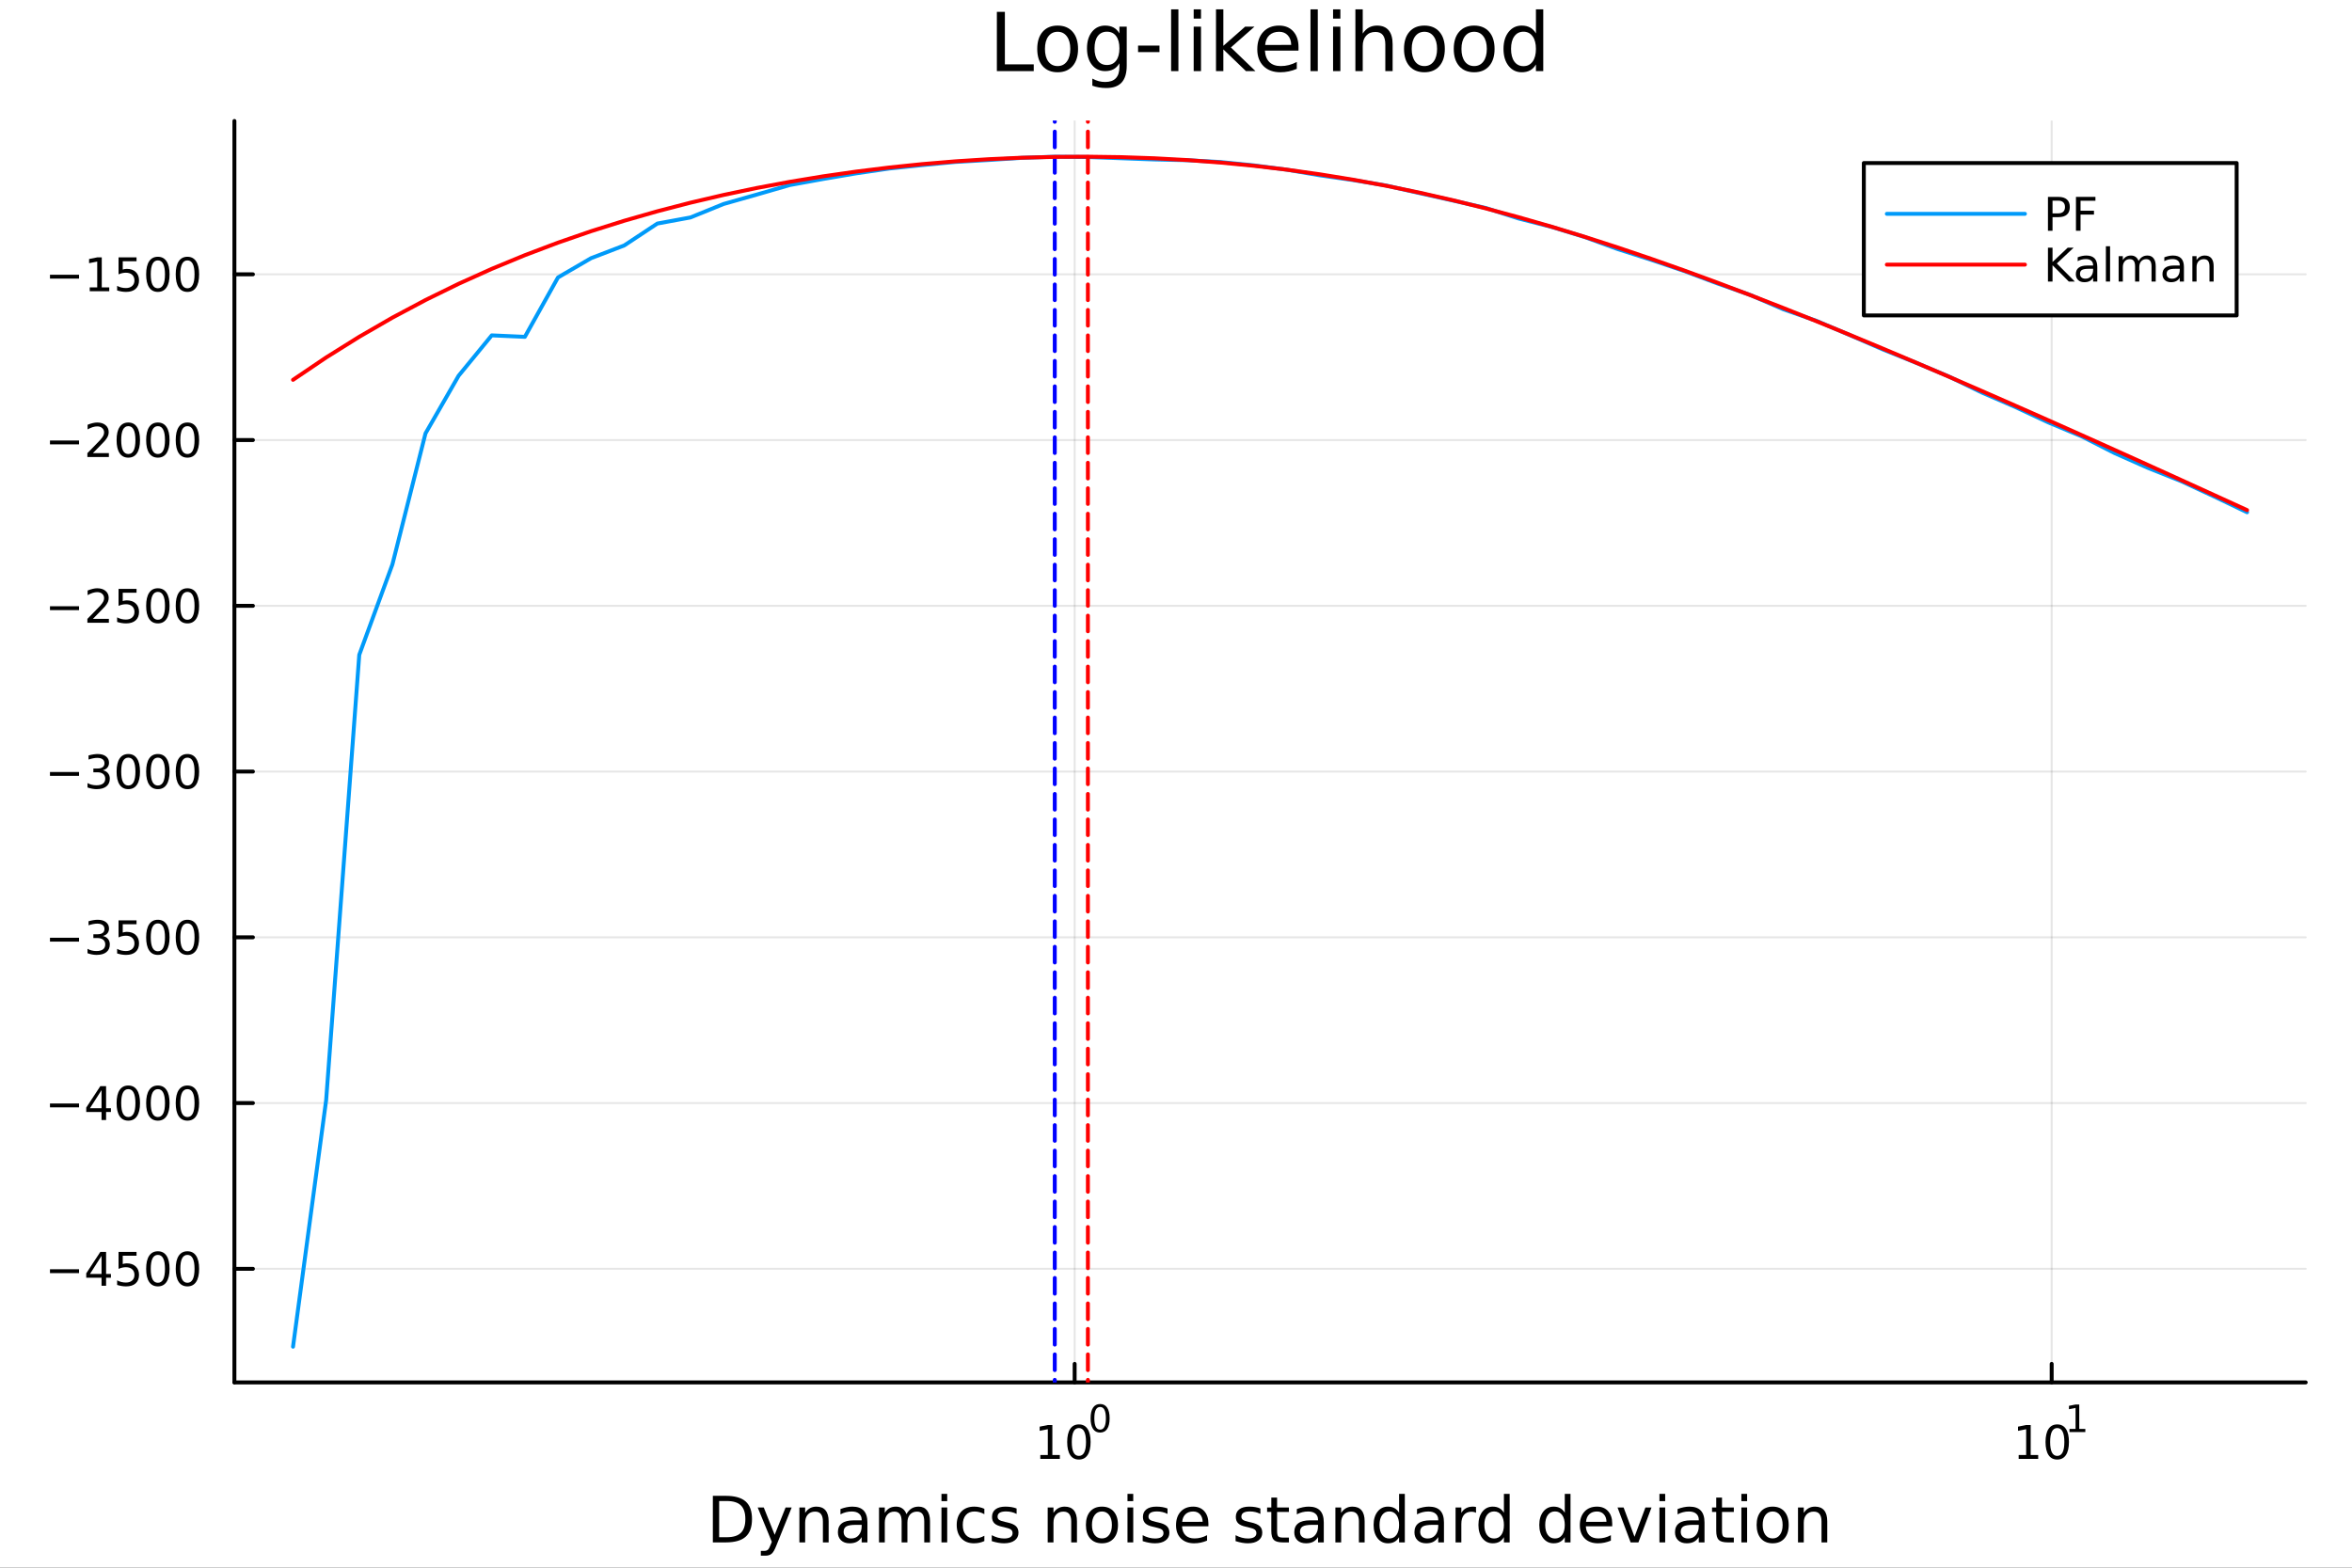 <?xml version="1.0" encoding="utf-8"?>
<svg xmlns="http://www.w3.org/2000/svg" xmlns:xlink="http://www.w3.org/1999/xlink" width="600" height="400" viewBox="0 0 2400 1600">
<rect x="0" y="0" width="2400" height="1600" fill="#333333" stroke="none"/>
<defs>
  <clipPath id="clip680">
    <rect x="0" y="0" width="2400" height="1600"/>
  </clipPath>
</defs>
<path clip-path="url(#clip680)" d="M0 1600 L2400 1600 L2400 0 L0 0  Z" fill="#ffffff" fill-rule="evenodd" fill-opacity="1"/>
<defs>
  <clipPath id="clip681">
    <rect x="480" y="0" width="1681" height="1600"/>
  </clipPath>
</defs>
<path clip-path="url(#clip680)" d="M239.19 1410.9 L2352.76 1410.9 L2352.76 123.472 L239.19 123.472  Z" fill="#ffffff" fill-rule="evenodd" fill-opacity="1"/>
<defs>
  <clipPath id="clip682">
    <rect x="239" y="123" width="2115" height="1288"/>
  </clipPath>
</defs>
<polyline clip-path="url(#clip682)" style="stroke:#000000; stroke-linecap:round; stroke-linejoin:round; stroke-width:2; stroke-opacity:0.1; fill:none" points="1096.58,1410.9 1096.58,123.472 "/>
<polyline clip-path="url(#clip682)" style="stroke:#000000; stroke-linecap:round; stroke-linejoin:round; stroke-width:2; stroke-opacity:0.1; fill:none" points="2093.55,1410.9 2093.55,123.472 "/>
<polyline clip-path="url(#clip682)" style="stroke:#000000; stroke-linecap:round; stroke-linejoin:round; stroke-width:2; stroke-opacity:0.1; fill:none" points="239.19,1294.96 2352.76,1294.96 "/>
<polyline clip-path="url(#clip682)" style="stroke:#000000; stroke-linecap:round; stroke-linejoin:round; stroke-width:2; stroke-opacity:0.1; fill:none" points="239.19,1125.8 2352.76,1125.8 "/>
<polyline clip-path="url(#clip682)" style="stroke:#000000; stroke-linecap:round; stroke-linejoin:round; stroke-width:2; stroke-opacity:0.1; fill:none" points="239.19,956.63 2352.76,956.63 "/>
<polyline clip-path="url(#clip682)" style="stroke:#000000; stroke-linecap:round; stroke-linejoin:round; stroke-width:2; stroke-opacity:0.1; fill:none" points="239.19,787.465 2352.76,787.465 "/>
<polyline clip-path="url(#clip682)" style="stroke:#000000; stroke-linecap:round; stroke-linejoin:round; stroke-width:2; stroke-opacity:0.1; fill:none" points="239.19,618.3 2352.76,618.3 "/>
<polyline clip-path="url(#clip682)" style="stroke:#000000; stroke-linecap:round; stroke-linejoin:round; stroke-width:2; stroke-opacity:0.1; fill:none" points="239.19,449.134 2352.76,449.134 "/>
<polyline clip-path="url(#clip682)" style="stroke:#000000; stroke-linecap:round; stroke-linejoin:round; stroke-width:2; stroke-opacity:0.1; fill:none" points="239.19,279.969 2352.76,279.969 "/>
<polyline clip-path="url(#clip680)" style="stroke:#000000; stroke-linecap:round; stroke-linejoin:round; stroke-width:4; stroke-opacity:1; fill:none" points="239.19,1410.9 2352.76,1410.9 "/>
<polyline clip-path="url(#clip680)" style="stroke:#000000; stroke-linecap:round; stroke-linejoin:round; stroke-width:4; stroke-opacity:1; fill:none" points="1096.58,1410.9 1096.58,1392 "/>
<polyline clip-path="url(#clip680)" style="stroke:#000000; stroke-linecap:round; stroke-linejoin:round; stroke-width:4; stroke-opacity:1; fill:none" points="2093.55,1410.9 2093.55,1392 "/>
<path clip-path="url(#clip680)" d="M1061.56 1485.02 L1069.2 1485.02 L1069.2 1458.66 L1060.89 1460.32 L1060.89 1456.06 L1069.16 1454.4 L1073.83 1454.4 L1073.83 1485.02 L1081.47 1485.02 L1081.47 1488.96 L1061.56 1488.96 L1061.56 1485.02 Z" fill="#000000" fill-rule="nonzero" fill-opacity="1" /><path clip-path="url(#clip680)" d="M1100.91 1457.48 Q1097.3 1457.48 1095.47 1461.04 Q1093.67 1464.58 1093.67 1471.71 Q1093.67 1478.82 1095.47 1482.38 Q1097.3 1485.92 1100.91 1485.92 Q1104.55 1485.92 1106.35 1482.38 Q1108.18 1478.82 1108.18 1471.71 Q1108.18 1464.58 1106.35 1461.04 Q1104.55 1457.48 1100.91 1457.48 M1100.91 1453.77 Q1106.72 1453.77 1109.78 1458.38 Q1112.86 1462.96 1112.86 1471.71 Q1112.86 1480.44 1109.78 1485.04 Q1106.72 1489.63 1100.91 1489.63 Q1095.1 1489.63 1092.03 1485.04 Q1088.97 1480.44 1088.97 1471.71 Q1088.97 1462.96 1092.03 1458.38 Q1095.1 1453.77 1100.91 1453.77 Z" fill="#000000" fill-rule="nonzero" fill-opacity="1" /><path clip-path="url(#clip680)" d="M1122.56 1435.97 Q1119.63 1435.97 1118.14 1438.86 Q1116.68 1441.74 1116.68 1447.53 Q1116.68 1453.31 1118.14 1456.2 Q1119.63 1459.08 1122.56 1459.08 Q1125.52 1459.08 1126.98 1456.2 Q1128.47 1453.31 1128.47 1447.53 Q1128.47 1441.74 1126.98 1438.86 Q1125.52 1435.97 1122.56 1435.97 M1122.56 1432.96 Q1127.28 1432.96 1129.77 1436.7 Q1132.27 1440.43 1132.27 1447.53 Q1132.27 1454.62 1129.77 1458.37 Q1127.28 1462.09 1122.56 1462.09 Q1117.84 1462.09 1115.34 1458.37 Q1112.86 1454.62 1112.86 1447.53 Q1112.86 1440.43 1115.34 1436.7 Q1117.84 1432.96 1122.56 1432.96 Z" fill="#000000" fill-rule="nonzero" fill-opacity="1" /><path clip-path="url(#clip680)" d="M2059.87 1485.02 L2067.51 1485.02 L2067.51 1458.66 L2059.2 1460.32 L2059.2 1456.06 L2067.47 1454.4 L2072.14 1454.4 L2072.14 1485.02 L2079.78 1485.02 L2079.78 1488.96 L2059.87 1488.96 L2059.87 1485.02 Z" fill="#000000" fill-rule="nonzero" fill-opacity="1" /><path clip-path="url(#clip680)" d="M2099.22 1457.48 Q2095.61 1457.48 2093.78 1461.04 Q2091.98 1464.58 2091.98 1471.71 Q2091.98 1478.82 2093.78 1482.38 Q2095.61 1485.92 2099.22 1485.92 Q2102.86 1485.92 2104.66 1482.38 Q2106.49 1478.82 2106.49 1471.71 Q2106.49 1464.58 2104.66 1461.04 Q2102.86 1457.48 2099.22 1457.48 M2099.22 1453.77 Q2105.03 1453.77 2108.09 1458.38 Q2111.17 1462.96 2111.17 1471.71 Q2111.17 1480.44 2108.09 1485.04 Q2105.03 1489.63 2099.22 1489.63 Q2093.41 1489.63 2090.34 1485.04 Q2087.28 1480.44 2087.28 1471.71 Q2087.28 1462.96 2090.34 1458.38 Q2093.41 1453.77 2099.22 1453.77 Z" fill="#000000" fill-rule="nonzero" fill-opacity="1" /><path clip-path="url(#clip680)" d="M2111.71 1458.35 L2117.92 1458.35 L2117.92 1436.93 L2111.17 1438.28 L2111.17 1434.82 L2117.88 1433.47 L2121.68 1433.47 L2121.68 1458.35 L2127.89 1458.35 L2127.89 1461.55 L2111.71 1461.55 L2111.71 1458.35 Z" fill="#000000" fill-rule="nonzero" fill-opacity="1" /><path clip-path="url(#clip680)" d="M733.834 1531.95 L733.834 1568.9 L741.6 1568.9 Q751.435 1568.9 755.986 1564.45 Q760.569 1559.99 760.569 1550.38 Q760.569 1540.83 755.986 1536.4 Q751.435 1531.95 741.6 1531.95 L733.834 1531.95 M727.404 1526.67 L740.613 1526.67 Q754.427 1526.67 760.888 1532.43 Q767.349 1538.16 767.349 1550.38 Q767.349 1562.66 760.856 1568.42 Q754.363 1574.19 740.613 1574.19 L727.404 1574.19 L727.404 1526.67 Z" fill="#000000" fill-rule="nonzero" fill-opacity="1" /><path clip-path="url(#clip680)" d="M792.175 1577.5 Q789.693 1583.86 787.337 1585.8 Q784.982 1587.74 781.035 1587.74 L776.356 1587.74 L776.356 1582.84 L779.794 1582.84 Q782.213 1582.84 783.55 1581.7 Q784.886 1580.55 786.51 1576.29 L787.56 1573.61 L773.142 1538.54 L779.348 1538.54 L790.488 1566.42 L801.628 1538.54 L807.835 1538.54 L792.175 1577.5 Z" fill="#000000" fill-rule="nonzero" fill-opacity="1" /><path clip-path="url(#clip680)" d="M845.552 1552.67 L845.552 1574.19 L839.695 1574.19 L839.695 1552.86 Q839.695 1547.8 837.722 1545.29 Q835.748 1542.77 831.802 1542.77 Q827.059 1542.77 824.322 1545.79 Q821.585 1548.82 821.585 1554.04 L821.585 1574.19 L815.696 1574.19 L815.696 1538.54 L821.585 1538.54 L821.585 1544.08 Q823.685 1540.86 826.518 1539.27 Q829.383 1537.68 833.107 1537.68 Q839.25 1537.68 842.401 1541.5 Q845.552 1545.29 845.552 1552.67 Z" fill="#000000" fill-rule="nonzero" fill-opacity="1" /><path clip-path="url(#clip680)" d="M873.433 1556.27 Q866.336 1556.27 863.598 1557.89 Q860.861 1559.51 860.861 1563.43 Q860.861 1566.55 862.898 1568.39 Q864.967 1570.21 868.5 1570.21 Q873.37 1570.21 876.298 1566.77 Q879.258 1563.3 879.258 1557.57 L879.258 1556.27 L873.433 1556.27 M885.115 1553.85 L885.115 1574.19 L879.258 1574.19 L879.258 1568.77 Q877.253 1572.02 874.261 1573.58 Q871.269 1575.11 866.94 1575.11 Q861.466 1575.11 858.219 1572.05 Q855.005 1568.97 855.005 1563.81 Q855.005 1557.79 859.015 1554.74 Q863.057 1551.68 871.046 1551.68 L879.258 1551.68 L879.258 1551.11 Q879.258 1547.07 876.584 1544.87 Q873.943 1542.64 869.137 1542.64 Q866.081 1542.64 863.185 1543.38 Q860.288 1544.11 857.615 1545.57 L857.615 1540.16 Q860.829 1538.92 863.853 1538.31 Q866.877 1537.68 869.741 1537.68 Q877.476 1537.68 881.295 1541.69 Q885.115 1545.7 885.115 1553.85 Z" fill="#000000" fill-rule="nonzero" fill-opacity="1" /><path clip-path="url(#clip680)" d="M924.932 1545.38 Q927.128 1541.43 930.184 1539.56 Q933.239 1537.68 937.377 1537.68 Q942.947 1537.68 945.971 1541.59 Q948.994 1545.48 948.994 1552.67 L948.994 1574.19 L943.106 1574.19 L943.106 1552.86 Q943.106 1547.74 941.292 1545.25 Q939.478 1542.77 935.754 1542.77 Q931.202 1542.77 928.56 1545.79 Q925.919 1548.82 925.919 1554.04 L925.919 1574.19 L920.03 1574.19 L920.03 1552.86 Q920.03 1547.7 918.216 1545.25 Q916.402 1542.77 912.614 1542.77 Q908.127 1542.77 905.485 1545.83 Q902.843 1548.85 902.843 1554.04 L902.843 1574.19 L896.955 1574.19 L896.955 1538.54 L902.843 1538.54 L902.843 1544.08 Q904.848 1540.8 907.649 1539.24 Q910.45 1537.68 914.301 1537.68 Q918.184 1537.68 920.89 1539.65 Q923.627 1541.62 924.932 1545.38 Z" fill="#000000" fill-rule="nonzero" fill-opacity="1" /><path clip-path="url(#clip680)" d="M960.675 1538.54 L966.532 1538.54 L966.532 1574.19 L960.675 1574.19 L960.675 1538.54 M960.675 1524.66 L966.532 1524.66 L966.532 1532.08 L960.675 1532.08 L960.675 1524.66 Z" fill="#000000" fill-rule="nonzero" fill-opacity="1" /><path clip-path="url(#clip680)" d="M1004.44 1539.91 L1004.44 1545.38 Q1001.96 1544.01 999.443 1543.34 Q996.96 1542.64 994.414 1542.64 Q988.716 1542.64 985.565 1546.27 Q982.414 1549.87 982.414 1556.39 Q982.414 1562.92 985.565 1566.55 Q988.716 1570.14 994.414 1570.14 Q996.96 1570.14 999.443 1569.47 Q1001.96 1568.77 1004.44 1567.41 L1004.44 1572.82 Q1001.99 1573.96 999.347 1574.54 Q996.737 1575.11 993.777 1575.11 Q985.725 1575.11 980.982 1570.05 Q976.24 1564.99 976.24 1556.39 Q976.24 1547.67 981.014 1542.68 Q985.82 1537.68 994.159 1537.68 Q996.865 1537.68 999.443 1538.25 Q1002.02 1538.79 1004.44 1539.91 Z" fill="#000000" fill-rule="nonzero" fill-opacity="1" /><path clip-path="url(#clip680)" d="M1037.35 1539.59 L1037.35 1545.13 Q1034.87 1543.85 1032.19 1543.22 Q1029.52 1542.58 1026.66 1542.58 Q1022.3 1542.58 1020.1 1543.92 Q1017.93 1545.25 1017.93 1547.93 Q1017.93 1549.96 1019.49 1551.14 Q1021.05 1552.29 1025.76 1553.34 L1027.77 1553.78 Q1034.01 1555.12 1036.62 1557.57 Q1039.26 1559.99 1039.26 1564.35 Q1039.26 1569.32 1035.31 1572.21 Q1031.4 1575.11 1024.52 1575.11 Q1021.66 1575.11 1018.54 1574.54 Q1015.45 1573.99 1012.01 1572.88 L1012.01 1566.83 Q1015.26 1568.52 1018.41 1569.38 Q1021.56 1570.21 1024.65 1570.21 Q1028.79 1570.21 1031.02 1568.81 Q1033.24 1567.37 1033.24 1564.8 Q1033.24 1562.41 1031.62 1561.14 Q1030.03 1559.86 1024.59 1558.68 L1022.55 1558.21 Q1017.11 1557.06 1014.69 1554.71 Q1012.27 1552.32 1012.27 1548.18 Q1012.27 1543.15 1015.83 1540.42 Q1019.4 1537.68 1025.96 1537.68 Q1029.2 1537.68 1032.07 1538.16 Q1034.93 1538.63 1037.35 1539.59 Z" fill="#000000" fill-rule="nonzero" fill-opacity="1" /><path clip-path="url(#clip680)" d="M1098.94 1552.67 L1098.94 1574.19 L1093.08 1574.19 L1093.08 1552.86 Q1093.08 1547.8 1091.11 1545.29 Q1089.14 1542.77 1085.19 1542.77 Q1080.45 1542.77 1077.71 1545.79 Q1074.97 1548.82 1074.97 1554.04 L1074.97 1574.19 L1069.08 1574.19 L1069.08 1538.54 L1074.97 1538.54 L1074.97 1544.08 Q1077.07 1540.86 1079.91 1539.27 Q1082.77 1537.68 1086.49 1537.68 Q1092.64 1537.68 1095.79 1541.5 Q1098.94 1545.29 1098.94 1552.67 Z" fill="#000000" fill-rule="nonzero" fill-opacity="1" /><path clip-path="url(#clip680)" d="M1124.43 1542.64 Q1119.72 1542.64 1116.99 1546.34 Q1114.25 1550 1114.25 1556.39 Q1114.25 1562.79 1116.95 1566.48 Q1119.69 1570.14 1124.43 1570.14 Q1129.11 1570.14 1131.85 1566.45 Q1134.59 1562.76 1134.59 1556.39 Q1134.59 1550.06 1131.85 1546.37 Q1129.11 1542.64 1124.43 1542.64 M1124.43 1537.68 Q1132.07 1537.68 1136.43 1542.64 Q1140.79 1547.61 1140.79 1556.39 Q1140.79 1565.15 1136.43 1570.14 Q1132.07 1575.11 1124.43 1575.11 Q1116.76 1575.11 1112.4 1570.14 Q1108.07 1565.15 1108.07 1556.39 Q1108.07 1547.61 1112.4 1542.64 Q1116.76 1537.68 1124.43 1537.68 Z" fill="#000000" fill-rule="nonzero" fill-opacity="1" /><path clip-path="url(#clip680)" d="M1150.5 1538.54 L1156.36 1538.54 L1156.36 1574.19 L1150.5 1574.19 L1150.5 1538.54 M1150.5 1524.66 L1156.36 1524.66 L1156.36 1532.08 L1150.5 1532.08 L1150.5 1524.66 Z" fill="#000000" fill-rule="nonzero" fill-opacity="1" /><path clip-path="url(#clip680)" d="M1191.34 1539.59 L1191.34 1545.13 Q1188.85 1543.85 1186.18 1543.22 Q1183.51 1542.58 1180.64 1542.58 Q1176.28 1542.58 1174.09 1543.92 Q1171.92 1545.25 1171.92 1547.93 Q1171.92 1549.96 1173.48 1551.14 Q1175.04 1552.29 1179.75 1553.34 L1181.76 1553.78 Q1187.99 1555.12 1190.6 1557.57 Q1193.25 1559.99 1193.25 1564.35 Q1193.25 1569.32 1189.3 1572.21 Q1185.38 1575.11 1178.51 1575.11 Q1175.65 1575.11 1172.53 1574.54 Q1169.44 1573.99 1166 1572.88 L1166 1566.83 Q1169.25 1568.52 1172.4 1569.38 Q1175.55 1570.21 1178.64 1570.21 Q1182.77 1570.21 1185 1568.81 Q1187.23 1567.37 1187.23 1564.8 Q1187.23 1562.41 1185.61 1561.14 Q1184.02 1559.86 1178.57 1558.68 L1176.54 1558.21 Q1171.09 1557.06 1168.67 1554.71 Q1166.26 1552.32 1166.26 1548.18 Q1166.26 1543.15 1169.82 1540.42 Q1173.39 1537.68 1179.94 1537.68 Q1183.19 1537.68 1186.05 1538.16 Q1188.92 1538.63 1191.34 1539.59 Z" fill="#000000" fill-rule="nonzero" fill-opacity="1" /><path clip-path="url(#clip680)" d="M1233.06 1554.9 L1233.06 1557.76 L1206.14 1557.76 Q1206.52 1563.81 1209.77 1566.99 Q1213.04 1570.14 1218.87 1570.14 Q1222.24 1570.14 1225.39 1569.32 Q1228.58 1568.49 1231.7 1566.83 L1231.7 1572.37 Q1228.54 1573.71 1225.23 1574.41 Q1221.92 1575.11 1218.52 1575.11 Q1209.99 1575.11 1204.99 1570.14 Q1200.03 1565.18 1200.03 1556.71 Q1200.03 1547.96 1204.74 1542.83 Q1209.48 1537.68 1217.5 1537.68 Q1224.69 1537.68 1228.86 1542.33 Q1233.06 1546.94 1233.06 1554.9 M1227.21 1553.18 Q1227.14 1548.37 1224.5 1545.51 Q1221.89 1542.64 1217.56 1542.64 Q1212.66 1542.64 1209.7 1545.41 Q1206.77 1548.18 1206.33 1553.21 L1227.21 1553.18 Z" fill="#000000" fill-rule="nonzero" fill-opacity="1" /><path clip-path="url(#clip680)" d="M1286.12 1539.59 L1286.12 1545.13 Q1283.64 1543.85 1280.97 1543.22 Q1278.29 1542.58 1275.43 1542.58 Q1271.07 1542.58 1268.87 1543.92 Q1266.71 1545.25 1266.71 1547.93 Q1266.71 1549.96 1268.27 1551.14 Q1269.83 1552.29 1274.54 1553.34 L1276.54 1553.78 Q1282.78 1555.12 1285.39 1557.57 Q1288.03 1559.99 1288.03 1564.35 Q1288.03 1569.32 1284.09 1572.21 Q1280.17 1575.11 1273.3 1575.11 Q1270.43 1575.11 1267.31 1574.54 Q1264.22 1573.99 1260.79 1572.88 L1260.79 1566.83 Q1264.03 1568.52 1267.18 1569.38 Q1270.34 1570.21 1273.42 1570.21 Q1277.56 1570.21 1279.79 1568.81 Q1282.02 1567.37 1282.02 1564.8 Q1282.02 1562.41 1280.39 1561.14 Q1278.8 1559.86 1273.36 1558.68 L1271.32 1558.21 Q1265.88 1557.06 1263.46 1554.71 Q1261.04 1552.32 1261.04 1548.18 Q1261.04 1543.15 1264.61 1540.42 Q1268.17 1537.68 1274.73 1537.68 Q1277.97 1537.68 1280.84 1538.16 Q1283.7 1538.63 1286.12 1539.59 Z" fill="#000000" fill-rule="nonzero" fill-opacity="1" /><path clip-path="url(#clip680)" d="M1303.15 1528.42 L1303.15 1538.54 L1315.21 1538.54 L1315.21 1543.09 L1303.15 1543.09 L1303.15 1562.44 Q1303.15 1566.8 1304.33 1568.04 Q1305.54 1569.28 1309.2 1569.28 L1315.21 1569.28 L1315.21 1574.19 L1309.2 1574.19 Q1302.42 1574.19 1299.84 1571.67 Q1297.26 1569.12 1297.26 1562.44 L1297.26 1543.09 L1292.97 1543.09 L1292.97 1538.54 L1297.26 1538.54 L1297.26 1528.42 L1303.15 1528.42 Z" fill="#000000" fill-rule="nonzero" fill-opacity="1" /><path clip-path="url(#clip680)" d="M1339.12 1556.27 Q1332.02 1556.27 1329.28 1557.89 Q1326.54 1559.51 1326.54 1563.43 Q1326.54 1566.55 1328.58 1568.39 Q1330.65 1570.21 1334.18 1570.21 Q1339.05 1570.21 1341.98 1566.77 Q1344.94 1563.3 1344.94 1557.57 L1344.94 1556.27 L1339.12 1556.27 M1350.8 1553.85 L1350.8 1574.19 L1344.94 1574.19 L1344.94 1568.77 Q1342.94 1572.02 1339.94 1573.58 Q1336.95 1575.11 1332.62 1575.11 Q1327.15 1575.11 1323.9 1572.05 Q1320.69 1568.97 1320.69 1563.81 Q1320.69 1557.79 1324.7 1554.74 Q1328.74 1551.68 1336.73 1551.68 L1344.94 1551.68 L1344.94 1551.11 Q1344.94 1547.07 1342.27 1544.87 Q1339.63 1542.64 1334.82 1542.64 Q1331.76 1542.64 1328.87 1543.38 Q1325.97 1544.11 1323.3 1545.57 L1323.3 1540.16 Q1326.51 1538.92 1329.54 1538.31 Q1332.56 1537.68 1335.42 1537.68 Q1343.16 1537.68 1346.98 1541.69 Q1350.8 1545.7 1350.8 1553.85 Z" fill="#000000" fill-rule="nonzero" fill-opacity="1" /><path clip-path="url(#clip680)" d="M1392.49 1552.67 L1392.49 1574.19 L1386.64 1574.19 L1386.64 1552.86 Q1386.64 1547.8 1384.66 1545.29 Q1382.69 1542.77 1378.74 1542.77 Q1374 1542.77 1371.26 1545.79 Q1368.53 1548.82 1368.53 1554.04 L1368.53 1574.19 L1362.64 1574.19 L1362.64 1538.54 L1368.53 1538.54 L1368.53 1544.08 Q1370.63 1540.86 1373.46 1539.27 Q1376.32 1537.68 1380.05 1537.68 Q1386.19 1537.68 1389.34 1541.5 Q1392.49 1545.29 1392.49 1552.67 Z" fill="#000000" fill-rule="nonzero" fill-opacity="1" /><path clip-path="url(#clip680)" d="M1427.63 1543.95 L1427.63 1524.66 L1433.49 1524.66 L1433.49 1574.19 L1427.63 1574.19 L1427.63 1568.84 Q1425.79 1572.02 1422.95 1573.58 Q1420.15 1575.11 1416.21 1575.11 Q1409.74 1575.11 1405.67 1569.95 Q1401.63 1564.8 1401.63 1556.39 Q1401.63 1547.99 1405.67 1542.83 Q1409.74 1537.68 1416.21 1537.68 Q1420.15 1537.68 1422.95 1539.24 Q1425.79 1540.77 1427.63 1543.95 M1407.68 1556.39 Q1407.68 1562.85 1410.32 1566.55 Q1412.99 1570.21 1417.64 1570.21 Q1422.28 1570.21 1424.96 1566.55 Q1427.63 1562.85 1427.63 1556.39 Q1427.63 1549.93 1424.96 1546.27 Q1422.28 1542.58 1417.64 1542.58 Q1412.99 1542.58 1410.32 1546.27 Q1407.68 1549.93 1407.68 1556.39 Z" fill="#000000" fill-rule="nonzero" fill-opacity="1" /><path clip-path="url(#clip680)" d="M1461.75 1556.27 Q1454.65 1556.27 1451.92 1557.89 Q1449.18 1559.51 1449.18 1563.43 Q1449.18 1566.55 1451.22 1568.39 Q1453.29 1570.21 1456.82 1570.21 Q1461.69 1570.21 1464.62 1566.77 Q1467.58 1563.3 1467.58 1557.57 L1467.58 1556.27 L1461.75 1556.27 M1473.43 1553.85 L1473.43 1574.19 L1467.58 1574.19 L1467.58 1568.77 Q1465.57 1572.02 1462.58 1573.58 Q1459.59 1575.11 1455.26 1575.11 Q1449.78 1575.11 1446.54 1572.05 Q1443.32 1568.97 1443.32 1563.81 Q1443.32 1557.79 1447.33 1554.74 Q1451.38 1551.68 1459.36 1551.68 L1467.58 1551.68 L1467.58 1551.11 Q1467.58 1547.07 1464.9 1544.87 Q1462.26 1542.64 1457.46 1542.64 Q1454.4 1542.64 1451.5 1543.38 Q1448.61 1544.11 1445.93 1545.57 L1445.93 1540.16 Q1449.15 1538.92 1452.17 1538.31 Q1455.2 1537.68 1458.06 1537.68 Q1465.79 1537.68 1469.61 1541.69 Q1473.43 1545.7 1473.43 1553.85 Z" fill="#000000" fill-rule="nonzero" fill-opacity="1" /><path clip-path="url(#clip680)" d="M1506.15 1544.01 Q1505.17 1543.44 1503.99 1543.18 Q1502.84 1542.9 1501.44 1542.9 Q1496.48 1542.9 1493.8 1546.14 Q1491.16 1549.36 1491.16 1555.41 L1491.16 1574.19 L1485.27 1574.19 L1485.27 1538.54 L1491.16 1538.54 L1491.16 1544.08 Q1493.01 1540.83 1495.97 1539.27 Q1498.93 1537.68 1503.16 1537.68 Q1503.77 1537.68 1504.5 1537.77 Q1505.23 1537.84 1506.12 1538 L1506.15 1544.01 Z" fill="#000000" fill-rule="nonzero" fill-opacity="1" /><path clip-path="url(#clip680)" d="M1534.61 1543.95 L1534.61 1524.66 L1540.46 1524.66 L1540.46 1574.19 L1534.61 1574.19 L1534.61 1568.84 Q1532.76 1572.02 1529.93 1573.58 Q1527.13 1575.11 1523.18 1575.11 Q1516.72 1575.11 1512.65 1569.95 Q1508.6 1564.8 1508.6 1556.39 Q1508.6 1547.99 1512.65 1542.83 Q1516.72 1537.68 1523.18 1537.68 Q1527.13 1537.68 1529.93 1539.24 Q1532.76 1540.77 1534.61 1543.95 M1514.65 1556.39 Q1514.65 1562.85 1517.29 1566.55 Q1519.97 1570.21 1524.61 1570.21 Q1529.26 1570.21 1531.93 1566.55 Q1534.61 1562.85 1534.61 1556.39 Q1534.61 1549.93 1531.93 1546.27 Q1529.26 1542.58 1524.61 1542.58 Q1519.97 1542.58 1517.29 1546.27 Q1514.65 1549.93 1514.65 1556.39 Z" fill="#000000" fill-rule="nonzero" fill-opacity="1" /><path clip-path="url(#clip680)" d="M1596.71 1543.95 L1596.71 1524.66 L1602.56 1524.66 L1602.56 1574.19 L1596.71 1574.19 L1596.71 1568.84 Q1594.86 1572.02 1592.03 1573.58 Q1589.23 1575.11 1585.28 1575.11 Q1578.82 1575.11 1574.74 1569.95 Q1570.7 1564.8 1570.7 1556.39 Q1570.7 1547.99 1574.74 1542.83 Q1578.82 1537.68 1585.28 1537.68 Q1589.23 1537.68 1592.03 1539.24 Q1594.86 1540.77 1596.71 1543.95 M1576.75 1556.39 Q1576.75 1562.85 1579.39 1566.55 Q1582.06 1570.21 1586.71 1570.21 Q1591.36 1570.21 1594.03 1566.55 Q1596.71 1562.85 1596.71 1556.39 Q1596.71 1549.93 1594.03 1546.27 Q1591.36 1542.58 1586.71 1542.58 Q1582.06 1542.58 1579.39 1546.27 Q1576.75 1549.93 1576.75 1556.39 Z" fill="#000000" fill-rule="nonzero" fill-opacity="1" /><path clip-path="url(#clip680)" d="M1645.12 1554.9 L1645.12 1557.76 L1618.19 1557.76 Q1618.57 1563.81 1621.82 1566.99 Q1625.1 1570.14 1630.92 1570.14 Q1634.29 1570.14 1637.45 1569.32 Q1640.63 1568.49 1643.75 1566.83 L1643.75 1572.37 Q1640.6 1573.71 1637.29 1574.41 Q1633.98 1575.11 1630.57 1575.11 Q1622.04 1575.11 1617.04 1570.14 Q1612.08 1565.18 1612.08 1556.71 Q1612.08 1547.96 1616.79 1542.83 Q1621.53 1537.68 1629.55 1537.68 Q1636.75 1537.68 1640.91 1542.33 Q1645.12 1546.94 1645.12 1554.9 M1639.26 1553.18 Q1639.2 1548.37 1636.55 1545.51 Q1633.94 1542.64 1629.62 1542.64 Q1624.71 1542.64 1621.75 1545.41 Q1618.83 1548.18 1618.38 1553.21 L1639.26 1553.18 Z" fill="#000000" fill-rule="nonzero" fill-opacity="1" /><path clip-path="url(#clip680)" d="M1650.53 1538.54 L1656.73 1538.54 L1667.87 1568.46 L1679.01 1538.54 L1685.22 1538.54 L1671.85 1574.19 L1663.9 1574.19 L1650.53 1538.54 Z" fill="#000000" fill-rule="nonzero" fill-opacity="1" /><path clip-path="url(#clip680)" d="M1693.3 1538.54 L1699.16 1538.54 L1699.16 1574.19 L1693.3 1574.19 L1693.3 1538.54 M1693.3 1524.66 L1699.16 1524.66 L1699.16 1532.08 L1693.3 1532.08 L1693.3 1524.66 Z" fill="#000000" fill-rule="nonzero" fill-opacity="1" /><path clip-path="url(#clip680)" d="M1727.62 1556.27 Q1720.52 1556.27 1717.78 1557.89 Q1715.04 1559.51 1715.04 1563.43 Q1715.04 1566.55 1717.08 1568.39 Q1719.15 1570.21 1722.68 1570.21 Q1727.55 1570.21 1730.48 1566.77 Q1733.44 1563.3 1733.44 1557.57 L1733.44 1556.27 L1727.62 1556.27 M1739.3 1553.85 L1739.3 1574.19 L1733.44 1574.19 L1733.44 1568.77 Q1731.44 1572.02 1728.44 1573.58 Q1725.45 1575.11 1721.12 1575.11 Q1715.65 1575.11 1712.4 1572.05 Q1709.19 1568.97 1709.19 1563.81 Q1709.19 1557.79 1713.2 1554.74 Q1717.24 1551.68 1725.23 1551.68 L1733.44 1551.68 L1733.44 1551.11 Q1733.44 1547.07 1730.77 1544.87 Q1728.13 1542.64 1723.32 1542.64 Q1720.26 1542.64 1717.37 1543.38 Q1714.47 1544.11 1711.8 1545.57 L1711.8 1540.16 Q1715.01 1538.92 1718.04 1538.31 Q1721.06 1537.68 1723.92 1537.68 Q1731.66 1537.68 1735.48 1541.69 Q1739.3 1545.7 1739.3 1553.85 Z" fill="#000000" fill-rule="nonzero" fill-opacity="1" /><path clip-path="url(#clip680)" d="M1757.15 1528.42 L1757.15 1538.54 L1769.22 1538.54 L1769.22 1543.09 L1757.15 1543.09 L1757.15 1562.44 Q1757.15 1566.8 1758.33 1568.04 Q1759.54 1569.28 1763.2 1569.28 L1769.22 1569.28 L1769.22 1574.19 L1763.2 1574.19 Q1756.42 1574.19 1753.84 1571.67 Q1751.26 1569.12 1751.26 1562.44 L1751.26 1543.09 L1746.97 1543.09 L1746.97 1538.54 L1751.26 1538.54 L1751.26 1528.42 L1757.15 1528.42 Z" fill="#000000" fill-rule="nonzero" fill-opacity="1" /><path clip-path="url(#clip680)" d="M1776.92 1538.54 L1782.77 1538.54 L1782.77 1574.19 L1776.92 1574.19 L1776.92 1538.54 M1776.92 1524.66 L1782.77 1524.66 L1782.77 1532.08 L1776.92 1532.08 L1776.92 1524.66 Z" fill="#000000" fill-rule="nonzero" fill-opacity="1" /><path clip-path="url(#clip680)" d="M1808.84 1542.64 Q1804.13 1542.64 1801.39 1546.34 Q1798.66 1550 1798.66 1556.39 Q1798.66 1562.79 1801.36 1566.48 Q1804.1 1570.14 1808.84 1570.14 Q1813.52 1570.14 1816.26 1566.45 Q1819 1562.76 1819 1556.39 Q1819 1550.06 1816.26 1546.37 Q1813.52 1542.64 1808.84 1542.64 M1808.84 1537.68 Q1816.48 1537.68 1820.84 1542.64 Q1825.2 1547.61 1825.2 1556.39 Q1825.2 1565.15 1820.84 1570.14 Q1816.48 1575.11 1808.84 1575.11 Q1801.17 1575.11 1796.81 1570.14 Q1792.48 1565.15 1792.48 1556.39 Q1792.48 1547.61 1796.81 1542.64 Q1801.17 1537.68 1808.84 1537.68 Z" fill="#000000" fill-rule="nonzero" fill-opacity="1" /><path clip-path="url(#clip680)" d="M1864.54 1552.67 L1864.54 1574.19 L1858.69 1574.19 L1858.69 1552.86 Q1858.69 1547.8 1856.71 1545.29 Q1854.74 1542.77 1850.79 1542.77 Q1846.05 1542.77 1843.31 1545.79 Q1840.58 1548.82 1840.58 1554.04 L1840.58 1574.19 L1834.69 1574.19 L1834.69 1538.54 L1840.58 1538.54 L1840.58 1544.08 Q1842.68 1540.86 1845.51 1539.27 Q1848.37 1537.68 1852.1 1537.68 Q1858.24 1537.68 1861.39 1541.5 Q1864.54 1545.29 1864.54 1552.67 Z" fill="#000000" fill-rule="nonzero" fill-opacity="1" /><polyline clip-path="url(#clip680)" style="stroke:#000000; stroke-linecap:round; stroke-linejoin:round; stroke-width:4; stroke-opacity:1; fill:none" points="239.19,1410.9 239.19,123.472 "/>
<polyline clip-path="url(#clip680)" style="stroke:#000000; stroke-linecap:round; stroke-linejoin:round; stroke-width:4; stroke-opacity:1; fill:none" points="239.19,1294.96 258.088,1294.96 "/>
<polyline clip-path="url(#clip680)" style="stroke:#000000; stroke-linecap:round; stroke-linejoin:round; stroke-width:4; stroke-opacity:1; fill:none" points="239.19,1125.8 258.088,1125.8 "/>
<polyline clip-path="url(#clip680)" style="stroke:#000000; stroke-linecap:round; stroke-linejoin:round; stroke-width:4; stroke-opacity:1; fill:none" points="239.19,956.63 258.088,956.63 "/>
<polyline clip-path="url(#clip680)" style="stroke:#000000; stroke-linecap:round; stroke-linejoin:round; stroke-width:4; stroke-opacity:1; fill:none" points="239.19,787.465 258.088,787.465 "/>
<polyline clip-path="url(#clip680)" style="stroke:#000000; stroke-linecap:round; stroke-linejoin:round; stroke-width:4; stroke-opacity:1; fill:none" points="239.19,618.3 258.088,618.3 "/>
<polyline clip-path="url(#clip680)" style="stroke:#000000; stroke-linecap:round; stroke-linejoin:round; stroke-width:4; stroke-opacity:1; fill:none" points="239.19,449.134 258.088,449.134 "/>
<polyline clip-path="url(#clip680)" style="stroke:#000000; stroke-linecap:round; stroke-linejoin:round; stroke-width:4; stroke-opacity:1; fill:none" points="239.19,279.969 258.088,279.969 "/>
<path clip-path="url(#clip680)" d="M50.992 1295.41 L80.668 1295.41 L80.668 1299.35 L50.992 1299.35 L50.992 1295.41 Z" fill="#000000" fill-rule="nonzero" fill-opacity="1" /><path clip-path="url(#clip680)" d="M103.608 1281.75 L91.802 1300.2 L103.608 1300.2 L103.608 1281.75 M102.381 1277.68 L108.26 1277.68 L108.26 1300.2 L113.191 1300.2 L113.191 1304.09 L108.26 1304.09 L108.26 1312.24 L103.608 1312.24 L103.608 1304.09 L88.006 1304.09 L88.006 1299.58 L102.381 1277.68 Z" fill="#000000" fill-rule="nonzero" fill-opacity="1" /><path clip-path="url(#clip680)" d="M120.969 1277.68 L139.325 1277.68 L139.325 1281.62 L125.251 1281.62 L125.251 1290.09 Q126.27 1289.74 127.288 1289.58 Q128.307 1289.39 129.325 1289.39 Q135.112 1289.39 138.492 1292.57 Q141.871 1295.74 141.871 1301.15 Q141.871 1306.73 138.399 1309.83 Q134.927 1312.91 128.607 1312.91 Q126.432 1312.91 124.163 1312.54 Q121.918 1312.17 119.51 1311.43 L119.51 1306.73 Q121.594 1307.87 123.816 1308.42 Q126.038 1308.98 128.515 1308.98 Q132.519 1308.98 134.857 1306.87 Q137.195 1304.76 137.195 1301.15 Q137.195 1297.54 134.857 1295.44 Q132.519 1293.33 128.515 1293.33 Q126.64 1293.33 124.765 1293.75 Q122.913 1294.16 120.969 1295.04 L120.969 1277.68 Z" fill="#000000" fill-rule="nonzero" fill-opacity="1" /><path clip-path="url(#clip680)" d="M161.084 1280.76 Q157.473 1280.76 155.644 1284.32 Q153.839 1287.87 153.839 1295 Q153.839 1302.1 155.644 1305.67 Q157.473 1309.21 161.084 1309.21 Q164.718 1309.21 166.524 1305.67 Q168.353 1302.1 168.353 1295 Q168.353 1287.87 166.524 1284.32 Q164.718 1280.76 161.084 1280.76 M161.084 1277.06 Q166.894 1277.06 169.95 1281.66 Q173.029 1286.25 173.029 1295 Q173.029 1303.72 169.95 1308.33 Q166.894 1312.91 161.084 1312.91 Q155.274 1312.91 152.195 1308.33 Q149.14 1303.72 149.14 1295 Q149.14 1286.25 152.195 1281.66 Q155.274 1277.06 161.084 1277.06 Z" fill="#000000" fill-rule="nonzero" fill-opacity="1" /><path clip-path="url(#clip680)" d="M191.246 1280.76 Q187.635 1280.76 185.806 1284.32 Q184.001 1287.87 184.001 1295 Q184.001 1302.1 185.806 1305.67 Q187.635 1309.21 191.246 1309.21 Q194.88 1309.21 196.686 1305.67 Q198.514 1302.1 198.514 1295 Q198.514 1287.87 196.686 1284.32 Q194.88 1280.76 191.246 1280.76 M191.246 1277.06 Q197.056 1277.06 200.112 1281.66 Q203.19 1286.25 203.19 1295 Q203.19 1303.72 200.112 1308.33 Q197.056 1312.91 191.246 1312.91 Q185.436 1312.91 182.357 1308.33 Q179.302 1303.72 179.302 1295 Q179.302 1286.25 182.357 1281.66 Q185.436 1277.06 191.246 1277.06 Z" fill="#000000" fill-rule="nonzero" fill-opacity="1" /><path clip-path="url(#clip680)" d="M50.992 1126.25 L80.668 1126.25 L80.668 1130.18 L50.992 1130.18 L50.992 1126.25 Z" fill="#000000" fill-rule="nonzero" fill-opacity="1" /><path clip-path="url(#clip680)" d="M103.608 1112.59 L91.802 1131.04 L103.608 1131.04 L103.608 1112.59 M102.381 1108.52 L108.26 1108.52 L108.26 1131.04 L113.191 1131.04 L113.191 1134.93 L108.26 1134.93 L108.26 1143.08 L103.608 1143.08 L103.608 1134.93 L88.006 1134.93 L88.006 1130.41 L102.381 1108.52 Z" fill="#000000" fill-rule="nonzero" fill-opacity="1" /><path clip-path="url(#clip680)" d="M130.922 1111.59 Q127.311 1111.59 125.482 1115.16 Q123.677 1118.7 123.677 1125.83 Q123.677 1132.94 125.482 1136.5 Q127.311 1140.04 130.922 1140.04 Q134.556 1140.04 136.362 1136.5 Q138.191 1132.94 138.191 1125.83 Q138.191 1118.7 136.362 1115.16 Q134.556 1111.59 130.922 1111.59 M130.922 1107.89 Q136.732 1107.89 139.788 1112.5 Q142.867 1117.08 142.867 1125.83 Q142.867 1134.56 139.788 1139.16 Q136.732 1143.75 130.922 1143.75 Q125.112 1143.75 122.033 1139.16 Q118.978 1134.56 118.978 1125.83 Q118.978 1117.08 122.033 1112.5 Q125.112 1107.89 130.922 1107.89 Z" fill="#000000" fill-rule="nonzero" fill-opacity="1" /><path clip-path="url(#clip680)" d="M161.084 1111.59 Q157.473 1111.59 155.644 1115.16 Q153.839 1118.7 153.839 1125.83 Q153.839 1132.94 155.644 1136.5 Q157.473 1140.04 161.084 1140.04 Q164.718 1140.04 166.524 1136.5 Q168.353 1132.94 168.353 1125.83 Q168.353 1118.7 166.524 1115.16 Q164.718 1111.59 161.084 1111.59 M161.084 1107.89 Q166.894 1107.89 169.95 1112.5 Q173.029 1117.08 173.029 1125.83 Q173.029 1134.56 169.95 1139.16 Q166.894 1143.75 161.084 1143.75 Q155.274 1143.75 152.195 1139.16 Q149.14 1134.56 149.14 1125.83 Q149.14 1117.08 152.195 1112.5 Q155.274 1107.89 161.084 1107.89 Z" fill="#000000" fill-rule="nonzero" fill-opacity="1" /><path clip-path="url(#clip680)" d="M191.246 1111.59 Q187.635 1111.59 185.806 1115.16 Q184.001 1118.7 184.001 1125.83 Q184.001 1132.94 185.806 1136.5 Q187.635 1140.04 191.246 1140.04 Q194.88 1140.04 196.686 1136.5 Q198.514 1132.94 198.514 1125.83 Q198.514 1118.7 196.686 1115.16 Q194.88 1111.59 191.246 1111.59 M191.246 1107.89 Q197.056 1107.89 200.112 1112.5 Q203.19 1117.08 203.19 1125.83 Q203.19 1134.56 200.112 1139.16 Q197.056 1143.75 191.246 1143.75 Q185.436 1143.75 182.357 1139.16 Q179.302 1134.56 179.302 1125.83 Q179.302 1117.08 182.357 1112.5 Q185.436 1107.89 191.246 1107.89 Z" fill="#000000" fill-rule="nonzero" fill-opacity="1" /><path clip-path="url(#clip680)" d="M50.992 957.082 L80.668 957.082 L80.668 961.017 L50.992 961.017 L50.992 957.082 Z" fill="#000000" fill-rule="nonzero" fill-opacity="1" /><path clip-path="url(#clip680)" d="M104.927 955.276 Q108.283 955.994 110.158 958.262 Q112.057 960.531 112.057 963.864 Q112.057 968.98 108.538 971.781 Q105.02 974.582 98.538 974.582 Q96.362 974.582 94.047 974.142 Q91.756 973.725 89.302 972.869 L89.302 968.355 Q91.246 969.489 93.561 970.068 Q95.876 970.646 98.399 970.646 Q102.797 970.646 105.089 968.91 Q107.404 967.174 107.404 963.864 Q107.404 960.808 105.251 959.096 Q103.121 957.359 99.302 957.359 L95.274 957.359 L95.274 953.517 L99.487 953.517 Q102.936 953.517 104.765 952.151 Q106.594 950.762 106.594 948.17 Q106.594 945.508 104.696 944.096 Q102.821 942.66 99.302 942.66 Q97.381 942.66 95.182 943.077 Q92.983 943.494 90.344 944.373 L90.344 940.207 Q93.006 939.466 95.321 939.096 Q97.659 938.725 99.719 938.725 Q105.043 938.725 108.145 941.156 Q111.246 943.563 111.246 947.684 Q111.246 950.554 109.603 952.545 Q107.959 954.512 104.927 955.276 Z" fill="#000000" fill-rule="nonzero" fill-opacity="1" /><path clip-path="url(#clip680)" d="M120.969 939.35 L139.325 939.35 L139.325 943.285 L125.251 943.285 L125.251 951.758 Q126.27 951.41 127.288 951.248 Q128.307 951.063 129.325 951.063 Q135.112 951.063 138.492 954.234 Q141.871 957.406 141.871 962.822 Q141.871 968.401 138.399 971.503 Q134.927 974.582 128.607 974.582 Q126.432 974.582 124.163 974.211 Q121.918 973.841 119.51 973.1 L119.51 968.401 Q121.594 969.535 123.816 970.091 Q126.038 970.646 128.515 970.646 Q132.519 970.646 134.857 968.54 Q137.195 966.433 137.195 962.822 Q137.195 959.211 134.857 957.105 Q132.519 954.998 128.515 954.998 Q126.64 954.998 124.765 955.415 Q122.913 955.832 120.969 956.711 L120.969 939.35 Z" fill="#000000" fill-rule="nonzero" fill-opacity="1" /><path clip-path="url(#clip680)" d="M161.084 942.429 Q157.473 942.429 155.644 945.994 Q153.839 949.535 153.839 956.665 Q153.839 963.771 155.644 967.336 Q157.473 970.878 161.084 970.878 Q164.718 970.878 166.524 967.336 Q168.353 963.771 168.353 956.665 Q168.353 949.535 166.524 945.994 Q164.718 942.429 161.084 942.429 M161.084 938.725 Q166.894 938.725 169.95 943.332 Q173.029 947.915 173.029 956.665 Q173.029 965.392 169.95 969.998 Q166.894 974.582 161.084 974.582 Q155.274 974.582 152.195 969.998 Q149.14 965.392 149.14 956.665 Q149.14 947.915 152.195 943.332 Q155.274 938.725 161.084 938.725 Z" fill="#000000" fill-rule="nonzero" fill-opacity="1" /><path clip-path="url(#clip680)" d="M191.246 942.429 Q187.635 942.429 185.806 945.994 Q184.001 949.535 184.001 956.665 Q184.001 963.771 185.806 967.336 Q187.635 970.878 191.246 970.878 Q194.88 970.878 196.686 967.336 Q198.514 963.771 198.514 956.665 Q198.514 949.535 196.686 945.994 Q194.88 942.429 191.246 942.429 M191.246 938.725 Q197.056 938.725 200.112 943.332 Q203.19 947.915 203.19 956.665 Q203.19 965.392 200.112 969.998 Q197.056 974.582 191.246 974.582 Q185.436 974.582 182.357 969.998 Q179.302 965.392 179.302 956.665 Q179.302 947.915 182.357 943.332 Q185.436 938.725 191.246 938.725 Z" fill="#000000" fill-rule="nonzero" fill-opacity="1" /><path clip-path="url(#clip680)" d="M50.992 787.916 L80.668 787.916 L80.668 791.851 L50.992 791.851 L50.992 787.916 Z" fill="#000000" fill-rule="nonzero" fill-opacity="1" /><path clip-path="url(#clip680)" d="M104.927 786.111 Q108.283 786.828 110.158 789.097 Q112.057 791.365 112.057 794.699 Q112.057 799.814 108.538 802.615 Q105.02 805.416 98.538 805.416 Q96.362 805.416 94.047 804.976 Q91.756 804.56 89.302 803.703 L89.302 799.189 Q91.246 800.324 93.561 800.902 Q95.876 801.481 98.399 801.481 Q102.797 801.481 105.089 799.745 Q107.404 798.009 107.404 794.699 Q107.404 791.643 105.251 789.93 Q103.121 788.194 99.302 788.194 L95.274 788.194 L95.274 784.352 L99.487 784.352 Q102.936 784.352 104.765 782.986 Q106.594 781.597 106.594 779.004 Q106.594 776.342 104.696 774.93 Q102.821 773.495 99.302 773.495 Q97.381 773.495 95.182 773.912 Q92.983 774.328 90.344 775.208 L90.344 771.041 Q93.006 770.301 95.321 769.93 Q97.659 769.56 99.719 769.56 Q105.043 769.56 108.145 771.99 Q111.246 774.398 111.246 778.518 Q111.246 781.389 109.603 783.379 Q107.959 785.347 104.927 786.111 Z" fill="#000000" fill-rule="nonzero" fill-opacity="1" /><path clip-path="url(#clip680)" d="M130.922 773.264 Q127.311 773.264 125.482 776.828 Q123.677 780.37 123.677 787.5 Q123.677 794.606 125.482 798.171 Q127.311 801.713 130.922 801.713 Q134.556 801.713 136.362 798.171 Q138.191 794.606 138.191 787.5 Q138.191 780.37 136.362 776.828 Q134.556 773.264 130.922 773.264 M130.922 769.56 Q136.732 769.56 139.788 774.166 Q142.867 778.75 142.867 787.5 Q142.867 796.226 139.788 800.833 Q136.732 805.416 130.922 805.416 Q125.112 805.416 122.033 800.833 Q118.978 796.226 118.978 787.5 Q118.978 778.75 122.033 774.166 Q125.112 769.56 130.922 769.56 Z" fill="#000000" fill-rule="nonzero" fill-opacity="1" /><path clip-path="url(#clip680)" d="M161.084 773.264 Q157.473 773.264 155.644 776.828 Q153.839 780.37 153.839 787.5 Q153.839 794.606 155.644 798.171 Q157.473 801.713 161.084 801.713 Q164.718 801.713 166.524 798.171 Q168.353 794.606 168.353 787.5 Q168.353 780.37 166.524 776.828 Q164.718 773.264 161.084 773.264 M161.084 769.56 Q166.894 769.56 169.95 774.166 Q173.029 778.75 173.029 787.5 Q173.029 796.226 169.95 800.833 Q166.894 805.416 161.084 805.416 Q155.274 805.416 152.195 800.833 Q149.14 796.226 149.14 787.5 Q149.14 778.75 152.195 774.166 Q155.274 769.56 161.084 769.56 Z" fill="#000000" fill-rule="nonzero" fill-opacity="1" /><path clip-path="url(#clip680)" d="M191.246 773.264 Q187.635 773.264 185.806 776.828 Q184.001 780.37 184.001 787.5 Q184.001 794.606 185.806 798.171 Q187.635 801.713 191.246 801.713 Q194.88 801.713 196.686 798.171 Q198.514 794.606 198.514 787.5 Q198.514 780.37 196.686 776.828 Q194.88 773.264 191.246 773.264 M191.246 769.56 Q197.056 769.56 200.112 774.166 Q203.19 778.75 203.19 787.5 Q203.19 796.226 200.112 800.833 Q197.056 805.416 191.246 805.416 Q185.436 805.416 182.357 800.833 Q179.302 796.226 179.302 787.5 Q179.302 778.75 182.357 774.166 Q185.436 769.56 191.246 769.56 Z" fill="#000000" fill-rule="nonzero" fill-opacity="1" /><path clip-path="url(#clip680)" d="M50.992 618.751 L80.668 618.751 L80.668 622.686 L50.992 622.686 L50.992 618.751 Z" fill="#000000" fill-rule="nonzero" fill-opacity="1" /><path clip-path="url(#clip680)" d="M94.788 631.644 L111.108 631.644 L111.108 635.58 L89.163 635.58 L89.163 631.644 Q91.825 628.89 96.409 624.26 Q101.015 619.607 102.196 618.265 Q104.441 615.742 105.321 614.006 Q106.223 612.246 106.223 610.557 Q106.223 607.802 104.279 606.066 Q102.358 604.33 99.256 604.33 Q97.057 604.33 94.603 605.094 Q92.172 605.858 89.395 607.408 L89.395 602.686 Q92.219 601.552 94.672 600.973 Q97.126 600.395 99.163 600.395 Q104.534 600.395 107.728 603.08 Q110.922 605.765 110.922 610.256 Q110.922 612.385 110.112 614.307 Q109.325 616.205 107.219 618.797 Q106.64 619.469 103.538 622.686 Q100.436 625.881 94.788 631.644 Z" fill="#000000" fill-rule="nonzero" fill-opacity="1" /><path clip-path="url(#clip680)" d="M120.969 601.02 L139.325 601.02 L139.325 604.955 L125.251 604.955 L125.251 613.427 Q126.27 613.08 127.288 612.918 Q128.307 612.732 129.325 612.732 Q135.112 612.732 138.492 615.904 Q141.871 619.075 141.871 624.492 Q141.871 630.07 138.399 633.172 Q134.927 636.251 128.607 636.251 Q126.432 636.251 124.163 635.881 Q121.918 635.51 119.51 634.769 L119.51 630.07 Q121.594 631.205 123.816 631.76 Q126.038 632.316 128.515 632.316 Q132.519 632.316 134.857 630.209 Q137.195 628.103 137.195 624.492 Q137.195 620.881 134.857 618.774 Q132.519 616.668 128.515 616.668 Q126.64 616.668 124.765 617.084 Q122.913 617.501 120.969 618.381 L120.969 601.02 Z" fill="#000000" fill-rule="nonzero" fill-opacity="1" /><path clip-path="url(#clip680)" d="M161.084 604.098 Q157.473 604.098 155.644 607.663 Q153.839 611.205 153.839 618.334 Q153.839 625.441 155.644 629.006 Q157.473 632.547 161.084 632.547 Q164.718 632.547 166.524 629.006 Q168.353 625.441 168.353 618.334 Q168.353 611.205 166.524 607.663 Q164.718 604.098 161.084 604.098 M161.084 600.395 Q166.894 600.395 169.95 605.001 Q173.029 609.584 173.029 618.334 Q173.029 627.061 169.95 631.668 Q166.894 636.251 161.084 636.251 Q155.274 636.251 152.195 631.668 Q149.14 627.061 149.14 618.334 Q149.14 609.584 152.195 605.001 Q155.274 600.395 161.084 600.395 Z" fill="#000000" fill-rule="nonzero" fill-opacity="1" /><path clip-path="url(#clip680)" d="M191.246 604.098 Q187.635 604.098 185.806 607.663 Q184.001 611.205 184.001 618.334 Q184.001 625.441 185.806 629.006 Q187.635 632.547 191.246 632.547 Q194.88 632.547 196.686 629.006 Q198.514 625.441 198.514 618.334 Q198.514 611.205 196.686 607.663 Q194.88 604.098 191.246 604.098 M191.246 600.395 Q197.056 600.395 200.112 605.001 Q203.19 609.584 203.19 618.334 Q203.19 627.061 200.112 631.668 Q197.056 636.251 191.246 636.251 Q185.436 636.251 182.357 631.668 Q179.302 627.061 179.302 618.334 Q179.302 609.584 182.357 605.001 Q185.436 600.395 191.246 600.395 Z" fill="#000000" fill-rule="nonzero" fill-opacity="1" /><path clip-path="url(#clip680)" d="M50.992 449.586 L80.668 449.586 L80.668 453.521 L50.992 453.521 L50.992 449.586 Z" fill="#000000" fill-rule="nonzero" fill-opacity="1" /><path clip-path="url(#clip680)" d="M94.788 462.479 L111.108 462.479 L111.108 466.414 L89.163 466.414 L89.163 462.479 Q91.825 459.724 96.409 455.095 Q101.015 450.442 102.196 449.1 Q104.441 446.576 105.321 444.84 Q106.223 443.081 106.223 441.391 Q106.223 438.637 104.279 436.901 Q102.358 435.164 99.256 435.164 Q97.057 435.164 94.603 435.928 Q92.172 436.692 89.395 438.243 L89.395 433.521 Q92.219 432.387 94.672 431.808 Q97.126 431.229 99.163 431.229 Q104.534 431.229 107.728 433.914 Q110.922 436.6 110.922 441.09 Q110.922 443.22 110.112 445.141 Q109.325 447.039 107.219 449.632 Q106.64 450.303 103.538 453.521 Q100.436 456.715 94.788 462.479 Z" fill="#000000" fill-rule="nonzero" fill-opacity="1" /><path clip-path="url(#clip680)" d="M130.922 434.933 Q127.311 434.933 125.482 438.498 Q123.677 442.039 123.677 449.169 Q123.677 456.275 125.482 459.84 Q127.311 463.382 130.922 463.382 Q134.556 463.382 136.362 459.84 Q138.191 456.275 138.191 449.169 Q138.191 442.039 136.362 438.498 Q134.556 434.933 130.922 434.933 M130.922 431.229 Q136.732 431.229 139.788 435.836 Q142.867 440.419 142.867 449.169 Q142.867 457.896 139.788 462.502 Q136.732 467.086 130.922 467.086 Q125.112 467.086 122.033 462.502 Q118.978 457.896 118.978 449.169 Q118.978 440.419 122.033 435.836 Q125.112 431.229 130.922 431.229 Z" fill="#000000" fill-rule="nonzero" fill-opacity="1" /><path clip-path="url(#clip680)" d="M161.084 434.933 Q157.473 434.933 155.644 438.498 Q153.839 442.039 153.839 449.169 Q153.839 456.275 155.644 459.84 Q157.473 463.382 161.084 463.382 Q164.718 463.382 166.524 459.84 Q168.353 456.275 168.353 449.169 Q168.353 442.039 166.524 438.498 Q164.718 434.933 161.084 434.933 M161.084 431.229 Q166.894 431.229 169.95 435.836 Q173.029 440.419 173.029 449.169 Q173.029 457.896 169.95 462.502 Q166.894 467.086 161.084 467.086 Q155.274 467.086 152.195 462.502 Q149.14 457.896 149.14 449.169 Q149.14 440.419 152.195 435.836 Q155.274 431.229 161.084 431.229 Z" fill="#000000" fill-rule="nonzero" fill-opacity="1" /><path clip-path="url(#clip680)" d="M191.246 434.933 Q187.635 434.933 185.806 438.498 Q184.001 442.039 184.001 449.169 Q184.001 456.275 185.806 459.84 Q187.635 463.382 191.246 463.382 Q194.88 463.382 196.686 459.84 Q198.514 456.275 198.514 449.169 Q198.514 442.039 196.686 438.498 Q194.88 434.933 191.246 434.933 M191.246 431.229 Q197.056 431.229 200.112 435.836 Q203.19 440.419 203.19 449.169 Q203.19 457.896 200.112 462.502 Q197.056 467.086 191.246 467.086 Q185.436 467.086 182.357 462.502 Q179.302 457.896 179.302 449.169 Q179.302 440.419 182.357 435.836 Q185.436 431.229 191.246 431.229 Z" fill="#000000" fill-rule="nonzero" fill-opacity="1" /><path clip-path="url(#clip680)" d="M50.992 280.42 L80.668 280.42 L80.668 284.355 L50.992 284.355 L50.992 280.42 Z" fill="#000000" fill-rule="nonzero" fill-opacity="1" /><path clip-path="url(#clip680)" d="M91.571 293.314 L99.21 293.314 L99.21 266.948 L90.899 268.615 L90.899 264.356 L99.163 262.689 L103.839 262.689 L103.839 293.314 L111.478 293.314 L111.478 297.249 L91.571 297.249 L91.571 293.314 Z" fill="#000000" fill-rule="nonzero" fill-opacity="1" /><path clip-path="url(#clip680)" d="M120.969 262.689 L139.325 262.689 L139.325 266.624 L125.251 266.624 L125.251 275.096 Q126.27 274.749 127.288 274.587 Q128.307 274.402 129.325 274.402 Q135.112 274.402 138.492 277.573 Q141.871 280.744 141.871 286.161 Q141.871 291.74 138.399 294.842 Q134.927 297.92 128.607 297.92 Q126.432 297.92 124.163 297.55 Q121.918 297.179 119.51 296.439 L119.51 291.74 Q121.594 292.874 123.816 293.429 Q126.038 293.985 128.515 293.985 Q132.519 293.985 134.857 291.879 Q137.195 289.772 137.195 286.161 Q137.195 282.55 134.857 280.443 Q132.519 278.337 128.515 278.337 Q126.64 278.337 124.765 278.754 Q122.913 279.17 120.969 280.05 L120.969 262.689 Z" fill="#000000" fill-rule="nonzero" fill-opacity="1" /><path clip-path="url(#clip680)" d="M161.084 265.768 Q157.473 265.768 155.644 269.332 Q153.839 272.874 153.839 280.004 Q153.839 287.11 155.644 290.675 Q157.473 294.217 161.084 294.217 Q164.718 294.217 166.524 290.675 Q168.353 287.11 168.353 280.004 Q168.353 272.874 166.524 269.332 Q164.718 265.768 161.084 265.768 M161.084 262.064 Q166.894 262.064 169.95 266.67 Q173.029 271.254 173.029 280.004 Q173.029 288.73 169.95 293.337 Q166.894 297.92 161.084 297.92 Q155.274 297.92 152.195 293.337 Q149.14 288.73 149.14 280.004 Q149.14 271.254 152.195 266.67 Q155.274 262.064 161.084 262.064 Z" fill="#000000" fill-rule="nonzero" fill-opacity="1" /><path clip-path="url(#clip680)" d="M191.246 265.768 Q187.635 265.768 185.806 269.332 Q184.001 272.874 184.001 280.004 Q184.001 287.11 185.806 290.675 Q187.635 294.217 191.246 294.217 Q194.88 294.217 196.686 290.675 Q198.514 287.11 198.514 280.004 Q198.514 272.874 196.686 269.332 Q194.88 265.768 191.246 265.768 M191.246 262.064 Q197.056 262.064 200.112 266.67 Q203.19 271.254 203.19 280.004 Q203.19 288.73 200.112 293.337 Q197.056 297.92 191.246 297.92 Q185.436 297.92 182.357 293.337 Q179.302 288.73 179.302 280.004 Q179.302 271.254 182.357 266.67 Q185.436 262.064 191.246 262.064 Z" fill="#000000" fill-rule="nonzero" fill-opacity="1" /><path clip-path="url(#clip680)" d="M1017.21 12.096 L1025.39 12.096 L1025.39 65.689 L1054.84 65.689 L1054.84 72.576 L1017.21 72.576 L1017.21 12.096 Z" fill="#000000" fill-rule="nonzero" fill-opacity="1" /><path clip-path="url(#clip680)" d="M1079.23 32.431 Q1073.23 32.431 1069.75 37.131 Q1066.27 41.789 1066.27 49.931 Q1066.27 58.074 1069.71 62.773 Q1073.19 67.431 1079.23 67.431 Q1085.18 67.431 1088.67 62.732 Q1092.15 58.033 1092.15 49.931 Q1092.15 41.87 1088.67 37.171 Q1085.18 32.431 1079.23 32.431 M1079.23 26.112 Q1088.95 26.112 1094.5 32.431 Q1100.05 38.751 1100.05 49.931 Q1100.05 61.071 1094.5 67.431 Q1088.95 73.751 1079.23 73.751 Q1069.47 73.751 1063.92 67.431 Q1058.41 61.071 1058.41 49.931 Q1058.41 38.751 1063.92 32.431 Q1069.47 26.112 1079.23 26.112 Z" fill="#000000" fill-rule="nonzero" fill-opacity="1" /><path clip-path="url(#clip680)" d="M1142.26 49.364 Q1142.26 41.263 1138.9 36.806 Q1135.58 32.35 1129.54 32.35 Q1123.55 32.35 1120.18 36.806 Q1116.86 41.263 1116.86 49.364 Q1116.86 57.426 1120.18 61.882 Q1123.55 66.338 1129.54 66.338 Q1135.58 66.338 1138.9 61.882 Q1142.26 57.426 1142.26 49.364 M1149.72 66.945 Q1149.72 78.531 1144.57 84.162 Q1139.43 89.833 1128.81 89.833 Q1124.88 89.833 1121.4 89.225 Q1117.92 88.658 1114.63 87.443 L1114.63 80.192 Q1117.92 81.974 1121.12 82.825 Q1124.32 83.675 1127.64 83.675 Q1134.97 83.675 1138.62 79.827 Q1142.26 76.019 1142.26 68.282 L1142.26 64.596 Q1139.95 68.606 1136.35 70.591 Q1132.74 72.576 1127.72 72.576 Q1119.37 72.576 1114.27 66.216 Q1109.17 59.856 1109.17 49.364 Q1109.17 38.832 1114.27 32.472 Q1119.37 26.112 1127.72 26.112 Q1132.74 26.112 1136.35 28.097 Q1139.95 30.082 1142.26 34.092 L1142.26 27.206 L1149.72 27.206 L1149.72 66.945 Z" fill="#000000" fill-rule="nonzero" fill-opacity="1" /><path clip-path="url(#clip680)" d="M1161.3 46.529 L1183.14 46.529 L1183.14 53.172 L1161.3 53.172 L1161.3 46.529 Z" fill="#000000" fill-rule="nonzero" fill-opacity="1" /><path clip-path="url(#clip680)" d="M1195 9.544 L1202.46 9.544 L1202.46 72.576 L1195 72.576 L1195 9.544 Z" fill="#000000" fill-rule="nonzero" fill-opacity="1" /><path clip-path="url(#clip680)" d="M1218.05 27.206 L1225.51 27.206 L1225.51 72.576 L1218.05 72.576 L1218.05 27.206 M1218.05 9.544 L1225.51 9.544 L1225.51 18.983 L1218.05 18.983 L1218.05 9.544 Z" fill="#000000" fill-rule="nonzero" fill-opacity="1" /><path clip-path="url(#clip680)" d="M1240.82 9.544 L1248.31 9.544 L1248.31 46.772 L1270.55 27.206 L1280.07 27.206 L1256.01 48.433 L1281.09 72.576 L1271.36 72.576 L1248.31 50.418 L1248.31 72.576 L1240.82 72.576 L1240.82 9.544 Z" fill="#000000" fill-rule="nonzero" fill-opacity="1" /><path clip-path="url(#clip680)" d="M1325 48.028 L1325 51.673 L1290.73 51.673 Q1291.21 59.37 1295.35 63.421 Q1299.52 67.431 1306.93 67.431 Q1311.22 67.431 1315.24 66.378 Q1319.29 65.325 1323.26 63.218 L1323.26 70.267 Q1319.25 71.968 1315.03 72.86 Q1310.82 73.751 1306.49 73.751 Q1295.63 73.751 1289.27 67.431 Q1282.95 61.112 1282.95 50.337 Q1282.95 39.197 1288.94 32.675 Q1294.98 26.112 1305.19 26.112 Q1314.34 26.112 1319.65 32.026 Q1325 37.9 1325 48.028 M1317.54 45.84 Q1317.46 39.723 1314.1 36.077 Q1310.78 32.431 1305.27 32.431 Q1299.03 32.431 1295.26 35.956 Q1291.54 39.48 1290.97 45.88 L1317.54 45.84 Z" fill="#000000" fill-rule="nonzero" fill-opacity="1" /><path clip-path="url(#clip680)" d="M1337.23 9.544 L1344.69 9.544 L1344.69 72.576 L1337.23 72.576 L1337.23 9.544 Z" fill="#000000" fill-rule="nonzero" fill-opacity="1" /><path clip-path="url(#clip680)" d="M1360.28 27.206 L1367.73 27.206 L1367.73 72.576 L1360.28 72.576 L1360.28 27.206 M1360.28 9.544 L1367.73 9.544 L1367.73 18.983 L1360.28 18.983 L1360.28 9.544 Z" fill="#000000" fill-rule="nonzero" fill-opacity="1" /><path clip-path="url(#clip680)" d="M1421.04 45.192 L1421.04 72.576 L1413.59 72.576 L1413.59 45.435 Q1413.59 38.994 1411.08 35.794 Q1408.57 32.594 1403.54 32.594 Q1397.51 32.594 1394.03 36.442 Q1390.54 40.29 1390.54 46.934 L1390.54 72.576 L1383.05 72.576 L1383.05 9.544 L1390.54 9.544 L1390.54 34.254 Q1393.22 30.163 1396.82 28.138 Q1400.47 26.112 1405.21 26.112 Q1413.02 26.112 1417.03 30.973 Q1421.04 35.794 1421.04 45.192 Z" fill="#000000" fill-rule="nonzero" fill-opacity="1" /><path clip-path="url(#clip680)" d="M1453.49 32.431 Q1447.5 32.431 1444.01 37.131 Q1440.53 41.789 1440.53 49.931 Q1440.53 58.074 1443.97 62.773 Q1447.46 67.431 1453.49 67.431 Q1459.45 67.431 1462.93 62.732 Q1466.41 58.033 1466.41 49.931 Q1466.41 41.87 1462.93 37.171 Q1459.45 32.431 1453.49 32.431 M1453.49 26.112 Q1463.21 26.112 1468.76 32.431 Q1474.31 38.751 1474.31 49.931 Q1474.31 61.071 1468.76 67.431 Q1463.21 73.751 1453.49 73.751 Q1443.73 73.751 1438.18 67.431 Q1432.67 61.071 1432.67 49.931 Q1432.67 38.751 1438.18 32.431 Q1443.73 26.112 1453.49 26.112 Z" fill="#000000" fill-rule="nonzero" fill-opacity="1" /><path clip-path="url(#clip680)" d="M1504.25 32.431 Q1498.26 32.431 1494.77 37.131 Q1491.29 41.789 1491.29 49.931 Q1491.29 58.074 1494.73 62.773 Q1498.21 67.431 1504.25 67.431 Q1510.21 67.431 1513.69 62.732 Q1517.17 58.033 1517.17 49.931 Q1517.17 41.87 1513.69 37.171 Q1510.21 32.431 1504.25 32.431 M1504.25 26.112 Q1513.97 26.112 1519.52 32.431 Q1525.07 38.751 1525.07 49.931 Q1525.07 61.071 1519.52 67.431 Q1513.97 73.751 1504.25 73.751 Q1494.49 73.751 1488.94 67.431 Q1483.43 61.071 1483.43 49.931 Q1483.43 38.751 1488.94 32.431 Q1494.49 26.112 1504.25 26.112 Z" fill="#000000" fill-rule="nonzero" fill-opacity="1" /><path clip-path="url(#clip680)" d="M1567.28 34.092 L1567.28 9.544 L1574.74 9.544 L1574.74 72.576 L1567.28 72.576 L1567.28 65.77 Q1564.93 69.821 1561.33 71.806 Q1557.76 73.751 1552.74 73.751 Q1544.52 73.751 1539.33 67.188 Q1534.19 60.626 1534.19 49.931 Q1534.19 39.237 1539.33 32.675 Q1544.52 26.112 1552.74 26.112 Q1557.76 26.112 1561.33 28.097 Q1564.93 30.041 1567.28 34.092 M1541.88 49.931 Q1541.88 58.155 1545.25 62.854 Q1548.65 67.512 1554.56 67.512 Q1560.48 67.512 1563.88 62.854 Q1567.28 58.155 1567.28 49.931 Q1567.28 41.708 1563.88 37.05 Q1560.48 32.35 1554.56 32.35 Q1548.65 32.35 1545.25 37.05 Q1541.88 41.708 1541.88 49.931 Z" fill="#000000" fill-rule="nonzero" fill-opacity="1" /><polyline clip-path="url(#clip682)" style="stroke:#009af9; stroke-linecap:round; stroke-linejoin:round; stroke-width:4; stroke-opacity:1; fill:none" points="299.008,1374.46 332.804,1122.78 366.599,668.317 400.395,576.108 434.19,442.328 467.985,383.475 501.781,342.274 535.576,343.783 569.372,283.17 603.167,263.487 636.962,250.524 670.758,228.159 704.553,221.936 738.349,208.201 772.144,198.609 805.94,188.841 839.735,182.696 873.53,176.935 907.326,172.005 941.121,168.485 974.917,165.255 1008.71,163.302 1042.51,161.106 1076.3,159.927 1110.1,160.267 1143.89,161.496 1177.69,162.743 1211.48,163.512 1245.28,165.353 1279.08,168.742 1312.87,173.15 1346.67,178.921 1380.46,183.751 1414.26,189.318 1448.05,196.976 1481.85,204.525 1515.64,212.152 1549.44,222.948 1583.23,231.587 1617.03,241.934 1650.83,254.257 1684.62,265.087 1718.42,276.528 1752.21,289.204 1786.01,301.081 1819.8,315.688 1853.6,327.503 1887.39,341.922 1921.19,356.594 1954.98,370.193 1988.78,384.338 2022.57,400.743 2056.37,415.364 2090.17,431.14 2123.96,445.258 2157.76,462.426 2191.55,477.416 2225.35,490.943 2259.14,506.63 2292.94,522.821 "/>
<polyline clip-path="url(#clip682)" style="stroke:#0000ff; stroke-linecap:round; stroke-linejoin:round; stroke-width:4; stroke-opacity:1; fill:none" stroke-dasharray="16, 10" points="1076.3,2698.32 1076.3,-1163.95 "/>
<polyline clip-path="url(#clip682)" style="stroke:#ff0000; stroke-linecap:round; stroke-linejoin:round; stroke-width:4; stroke-opacity:1; fill:none" points="299.008,387.672 332.804,364.841 366.599,343.719 400.395,324.207 434.19,306.212 467.985,289.642 501.781,274.414 535.576,260.443 569.372,247.651 603.167,235.964 636.962,225.312 670.758,215.631 704.553,206.864 738.349,198.959 772.144,191.869 805.94,185.556 839.735,179.985 873.53,175.129 907.326,170.965 941.121,167.477 974.917,164.652 1008.71,162.483 1042.51,160.968 1076.3,160.109 1110.1,159.909 1143.89,160.377 1177.69,161.524 1211.48,163.363 1245.28,165.907 1279.08,169.168 1312.87,173.158 1346.67,177.886 1380.46,183.358 1414.26,189.572 1448.05,196.523 1481.85,204.199 1515.64,212.581 1549.44,221.646 1583.23,231.362 1617.03,241.695 1650.83,252.606 1684.62,264.055 1718.42,275.999 1752.21,288.395 1786.01,301.2 1819.8,314.375 1853.6,327.88 1887.39,341.679 1921.19,355.739 1954.98,370.028 1988.78,384.518 2022.57,399.185 2056.37,414.006 2090.17,428.96 2123.96,444.031 2157.76,459.203 2191.55,474.461 2225.35,489.794 2259.14,505.193 2292.94,520.647 "/>
<polyline clip-path="url(#clip682)" style="stroke:#ff0000; stroke-linecap:round; stroke-linejoin:round; stroke-width:4; stroke-opacity:1; fill:none" stroke-dasharray="16, 10" points="1110.1,2698.32 1110.1,-1163.95 "/>
<path clip-path="url(#clip680)" d="M1901.87 321.906 L2282.3 321.906 L2282.3 166.386 L1901.87 166.386  Z" fill="#ffffff" fill-rule="evenodd" fill-opacity="1"/>
<polyline clip-path="url(#clip680)" style="stroke:#000000; stroke-linecap:round; stroke-linejoin:round; stroke-width:4; stroke-opacity:1; fill:none" points="1901.87,321.906 2282.3,321.906 2282.3,166.386 1901.87,166.386 1901.87,321.906 "/>
<polyline clip-path="url(#clip680)" style="stroke:#009af9; stroke-linecap:round; stroke-linejoin:round; stroke-width:4; stroke-opacity:1; fill:none" points="1925.36,218.226 2066.26,218.226 "/>
<path clip-path="url(#clip680)" d="M2094.42 204.789 L2094.42 217.775 L2100.3 217.775 Q2103.57 217.775 2105.35 216.085 Q2107.13 214.395 2107.13 211.27 Q2107.13 208.168 2105.35 206.479 Q2103.57 204.789 2100.3 204.789 L2094.42 204.789 M2089.75 200.946 L2100.3 200.946 Q2106.11 200.946 2109.08 203.585 Q2112.06 206.201 2112.06 211.27 Q2112.06 216.386 2109.08 219.002 Q2106.11 221.617 2100.3 221.617 L2094.42 221.617 L2094.42 235.506 L2089.75 235.506 L2089.75 200.946 Z" fill="#000000" fill-rule="nonzero" fill-opacity="1" /><path clip-path="url(#clip680)" d="M2118.33 200.946 L2138.2 200.946 L2138.2 204.881 L2123.01 204.881 L2123.01 215.067 L2136.71 215.067 L2136.71 219.002 L2123.01 219.002 L2123.01 235.506 L2118.33 235.506 L2118.33 200.946 Z" fill="#000000" fill-rule="nonzero" fill-opacity="1" /><polyline clip-path="url(#clip680)" style="stroke:#ff0000; stroke-linecap:round; stroke-linejoin:round; stroke-width:4; stroke-opacity:1; fill:none" points="1925.36,270.066 2066.26,270.066 "/>
<path clip-path="url(#clip680)" d="M2089.75 252.786 L2094.42 252.786 L2094.42 267.393 L2109.93 252.786 L2115.95 252.786 L2098.8 268.897 L2117.18 287.346 L2111.02 287.346 L2094.42 270.703 L2094.42 287.346 L2089.75 287.346 L2089.75 252.786 Z" fill="#000000" fill-rule="nonzero" fill-opacity="1" /><path clip-path="url(#clip680)" d="M2131.6 274.314 Q2126.44 274.314 2124.45 275.494 Q2122.45 276.675 2122.45 279.522 Q2122.45 281.791 2123.94 283.133 Q2125.44 284.453 2128.01 284.453 Q2131.55 284.453 2133.68 281.953 Q2135.83 279.43 2135.83 275.263 L2135.83 274.314 L2131.6 274.314 M2140.09 272.555 L2140.09 287.346 L2135.83 287.346 L2135.83 283.411 Q2134.38 285.772 2132.2 286.906 Q2130.02 288.018 2126.88 288.018 Q2122.89 288.018 2120.53 285.795 Q2118.2 283.55 2118.2 279.8 Q2118.2 275.425 2121.11 273.203 Q2124.05 270.981 2129.86 270.981 L2135.83 270.981 L2135.83 270.564 Q2135.83 267.624 2133.89 266.027 Q2131.97 264.407 2128.47 264.407 Q2126.25 264.407 2124.14 264.939 Q2122.04 265.471 2120.09 266.536 L2120.09 262.601 Q2122.43 261.698 2124.63 261.258 Q2126.83 260.795 2128.91 260.795 Q2134.54 260.795 2137.32 263.712 Q2140.09 266.629 2140.09 272.555 Z" fill="#000000" fill-rule="nonzero" fill-opacity="1" /><path clip-path="url(#clip680)" d="M2148.87 251.328 L2153.13 251.328 L2153.13 287.346 L2148.87 287.346 L2148.87 251.328 Z" fill="#000000" fill-rule="nonzero" fill-opacity="1" /><path clip-path="url(#clip680)" d="M2182.22 266.397 Q2183.82 263.527 2186.04 262.161 Q2188.26 260.795 2191.27 260.795 Q2195.32 260.795 2197.52 263.643 Q2199.72 266.467 2199.72 271.698 L2199.72 287.346 L2195.44 287.346 L2195.44 271.837 Q2195.44 268.11 2194.12 266.305 Q2192.8 264.499 2190.09 264.499 Q2186.78 264.499 2184.86 266.698 Q2182.94 268.897 2182.94 272.694 L2182.94 287.346 L2178.66 287.346 L2178.66 271.837 Q2178.66 268.087 2177.34 266.305 Q2176.02 264.499 2173.26 264.499 Q2170 264.499 2168.08 266.721 Q2166.16 268.92 2166.16 272.694 L2166.16 287.346 L2161.88 287.346 L2161.88 261.42 L2166.16 261.42 L2166.16 265.448 Q2167.62 263.064 2169.65 261.93 Q2171.69 260.795 2174.49 260.795 Q2177.32 260.795 2179.28 262.231 Q2181.27 263.666 2182.22 266.397 Z" fill="#000000" fill-rule="nonzero" fill-opacity="1" /><path clip-path="url(#clip680)" d="M2220 274.314 Q2214.84 274.314 2212.85 275.494 Q2210.86 276.675 2210.86 279.522 Q2210.86 281.791 2212.34 283.133 Q2213.84 284.453 2216.41 284.453 Q2219.95 284.453 2222.08 281.953 Q2224.24 279.43 2224.24 275.263 L2224.24 274.314 L2220 274.314 M2228.5 272.555 L2228.5 287.346 L2224.24 287.346 L2224.24 283.411 Q2222.78 285.772 2220.6 286.906 Q2218.43 288.018 2215.28 288.018 Q2211.3 288.018 2208.94 285.795 Q2206.6 283.55 2206.6 279.8 Q2206.6 275.425 2209.51 273.203 Q2212.45 270.981 2218.26 270.981 L2224.24 270.981 L2224.24 270.564 Q2224.24 267.624 2222.29 266.027 Q2220.37 264.407 2216.88 264.407 Q2214.65 264.407 2212.55 264.939 Q2210.44 265.471 2208.5 266.536 L2208.5 262.601 Q2210.83 261.698 2213.03 261.258 Q2215.23 260.795 2217.32 260.795 Q2222.94 260.795 2225.72 263.712 Q2228.5 266.629 2228.5 272.555 Z" fill="#000000" fill-rule="nonzero" fill-opacity="1" /><path clip-path="url(#clip680)" d="M2258.82 271.698 L2258.82 287.346 L2254.56 287.346 L2254.56 271.837 Q2254.56 268.157 2253.13 266.328 Q2251.69 264.499 2248.82 264.499 Q2245.37 264.499 2243.38 266.698 Q2241.39 268.897 2241.39 272.694 L2241.39 287.346 L2237.11 287.346 L2237.11 261.42 L2241.39 261.42 L2241.39 265.448 Q2242.92 263.11 2244.98 261.953 Q2247.06 260.795 2249.77 260.795 Q2254.24 260.795 2256.53 263.573 Q2258.82 266.328 2258.82 271.698 Z" fill="#000000" fill-rule="nonzero" fill-opacity="1" /></svg>
